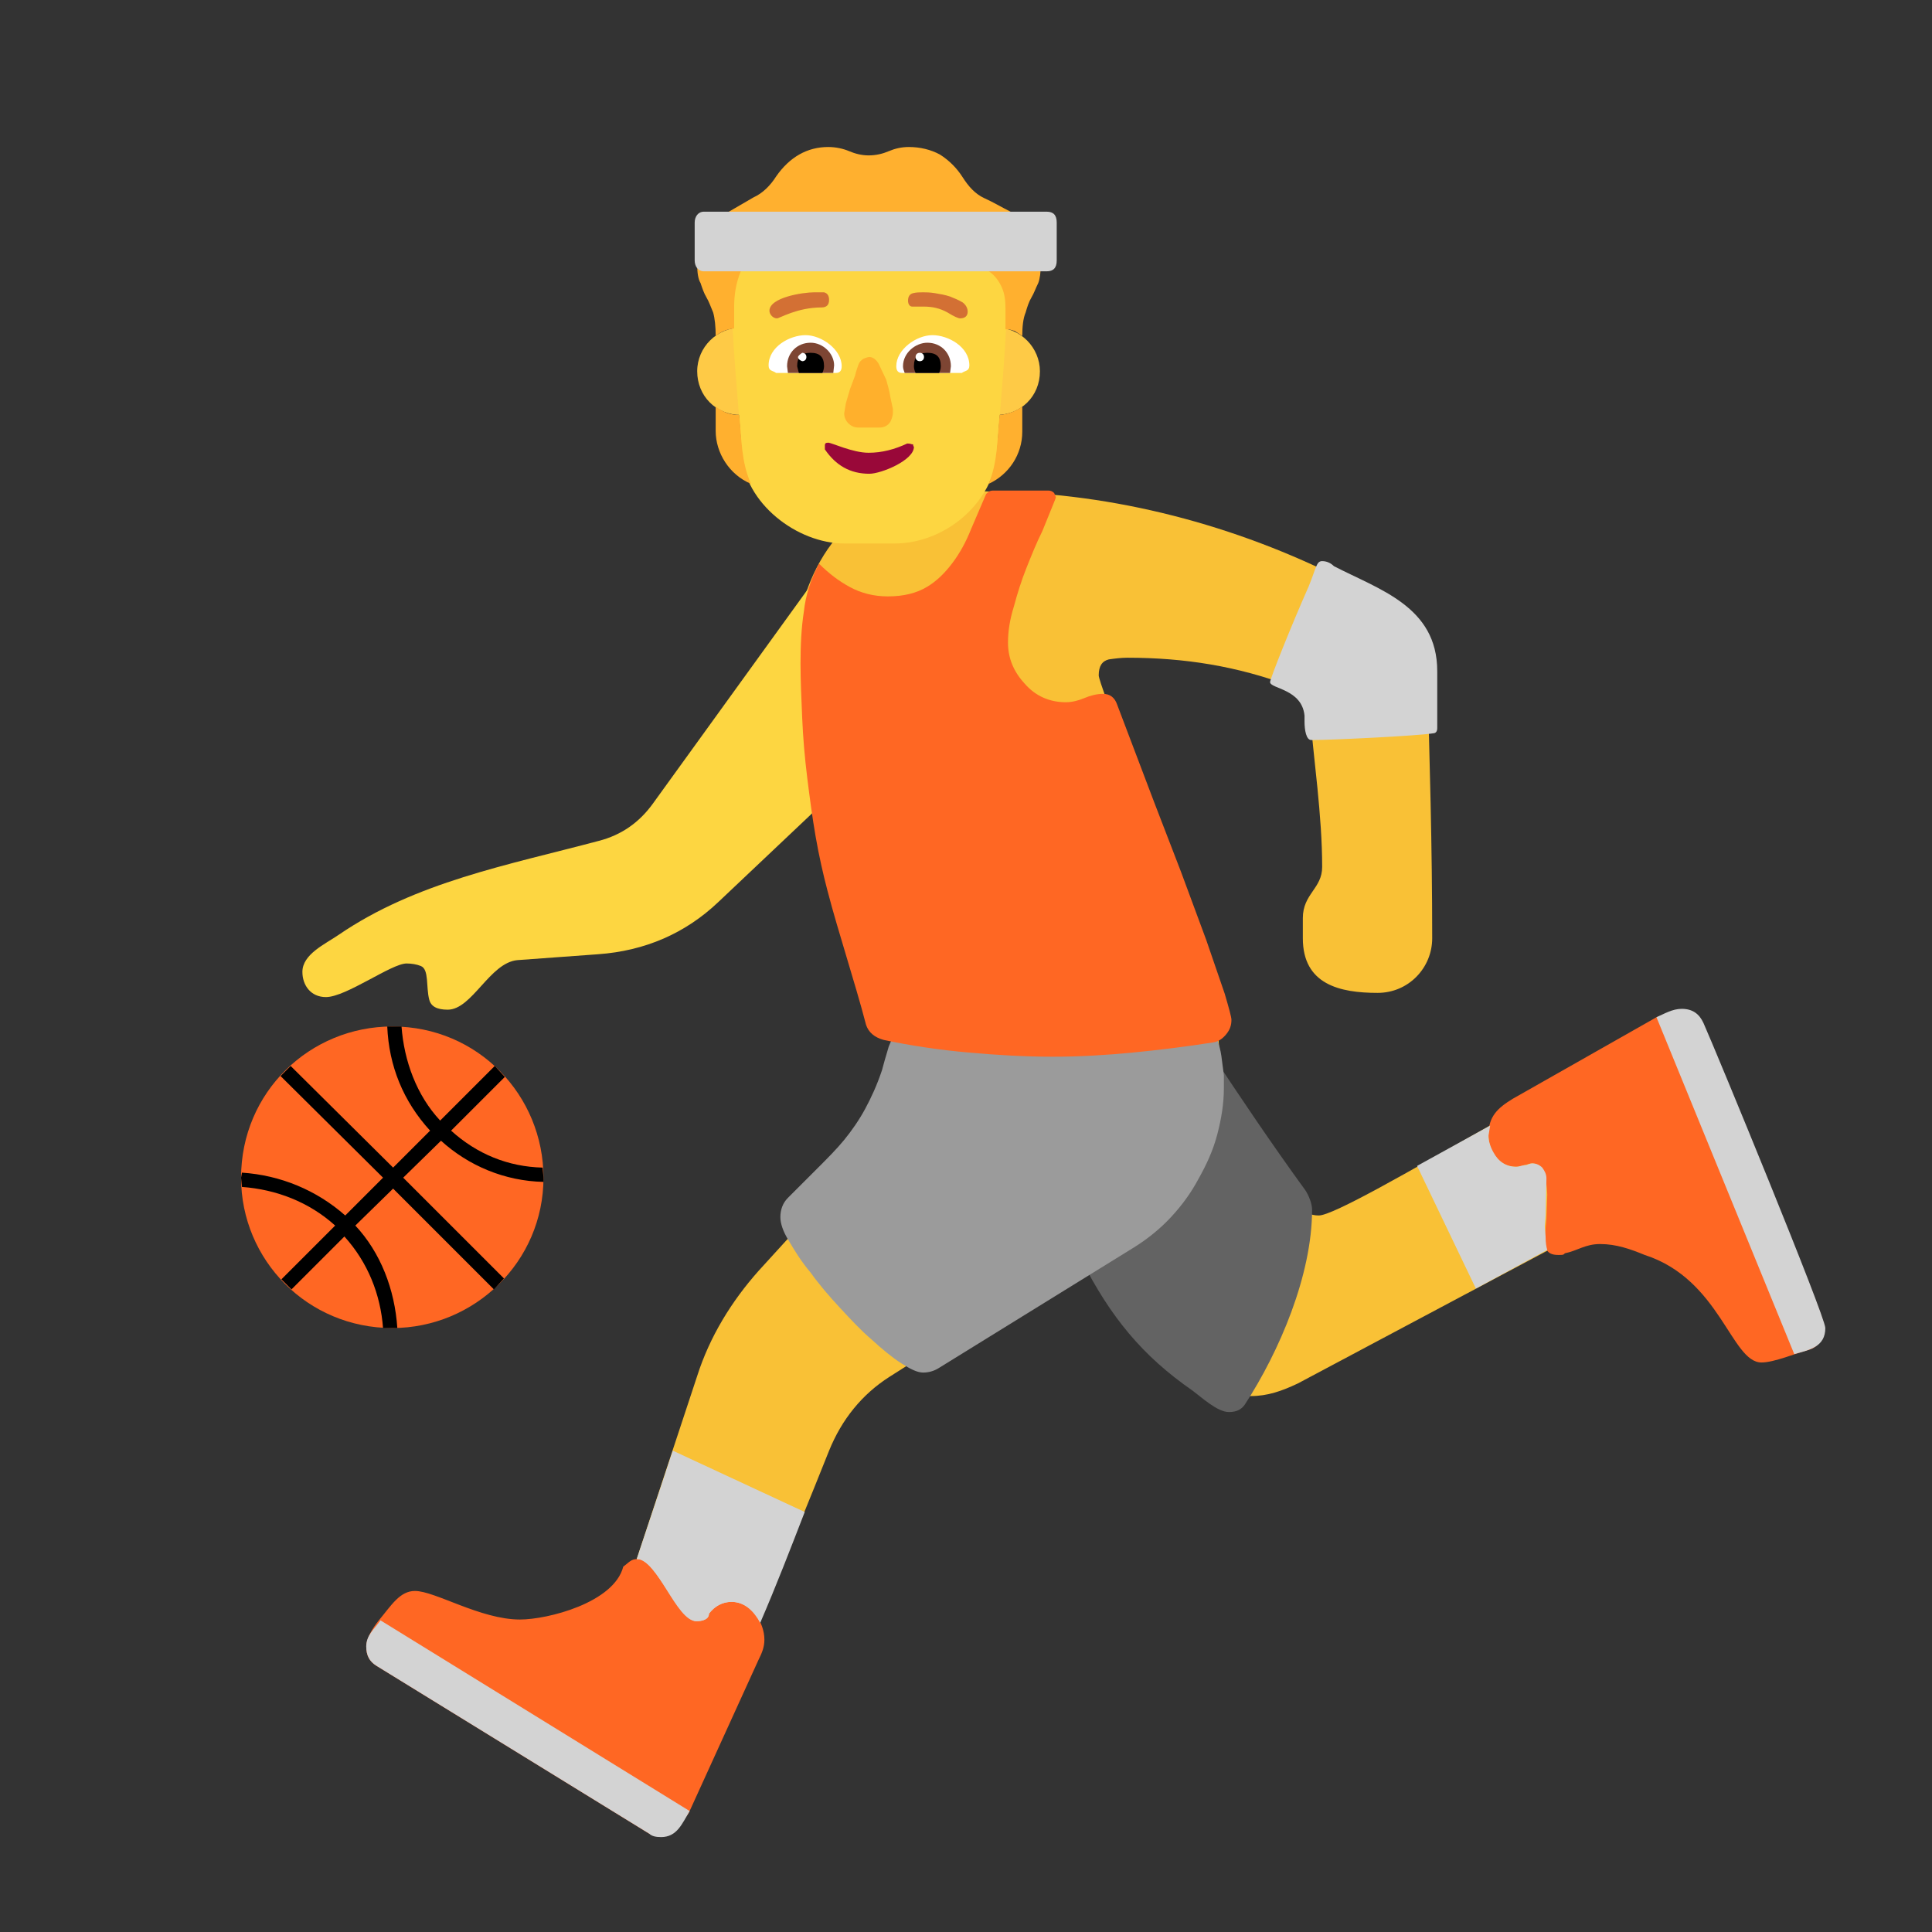<svg version="1.1" xmlns="http://www.w3.org/2000/svg" viewBox="0 0 2300 2300"><rect x="0" y="0" width="2300" height="2300" fill="#333333" stroke="none"/><g transform="scale(1,-1) translate(-256, -1869)">
		<path d="M1526 575l180 69c-7 25-14 51-20 78-8 29-1 15-34 106-27 76-88 227-88 237 0 11 4 17 12 19 7 1 15 2 22 2 68 0 131-10 195-34 13-5 21-14 22-28 5-60 15-126 15-187 0-26-23-32-23-61l0-24c0-55 44-65 89-65 37 0 65 30 65 65 0 111-3 210-6 321 0 67-60 85-110 111-132 65-277 100-418 100-27 0-54-1-81-4-99-11-144-114-144-198 0-29 6-59 11-88 19-127 61-223 110-350l203-69 z" fill="#F9C136"/>
		<path d="M1029-287c45 0 64 59 79 97 46 116 88 214 135 332 15 37 39 67 72 88l233 148 0-1c42-63 108-170 197-170 20 0 37 6 56 15l327 174c15 8 42 14 58 14 69 0 125-144 199-144 12 0 26 4 26 19l-1 6-120 302c-9 23-22 40-49 40-51 0-381-211-415-211-10 0-18 4-25 12l-96 108c3 13 4 26 4 41 0 20-2 40-3 60-67-8-132-20-200-20-62 0-120 10-184 20 1-15 3-27 3-42 0-40-17-80-43-110l-123-135c-32-36-58-78-73-125l-75-227c-13-38-42-77-88-77-48 0-97 21-151 21-21 0-71-2-71-33 0-7 3-12 8-15l283-174c12-7 22-13 37-13 z" fill="#F9C136"/>
		<path d="M1719 188c9 0 15 3 19 9 41 63 80 154 80 232 0 7-4 17-8 23-40 55-77 110-114 166l-153-248c35-69 73-115 132-156 11-8 30-26 44-26 z" fill="#636363"/>
		<path d="M789 667c29 0 50 56 83 59l96 7c56 4 104 25 143 62l129 122-22 251-185-256c-16-22-37-37-64-44-109-29-218-49-310-112-16-11-43-23-43-44 0-16 10-30 28-30 24 0 78 40 96 40 6 0 12-1 17-3 10-4 6-25 10-40 2-8 9-12 22-12 z" fill="#FDD641"/>
		<path d="M1355 235c7 0 13 2 18 5l233 144c16 10 31 22 44 36 13 14 24 29 33 46 9 16 17 33 22 52 5 19 8 37 8 56l0 15-3 23c-1 7-3 14-5 20-3 6-6 9-10 9-13 0-27-2-42-5-15-4-30-7-43-9-32-6-65-9-98-9-31 0-62 3-92 9l-93 16c-3 0-4-2-6-5-3-5-5-10-7-15l-5-17-3-11c-6-18-13-33-20-46-7-13-16-26-25-37-9-11-20-22-31-33l-36-36c-6-6-9-14-9-23 0-7 3-17 10-28 7-12 15-25 26-38 10-14 22-28 35-42 13-14 25-27 38-38 12-11 24-21 35-28 11-7 19-11 26-11 z" fill="#9B9B9B"/>
		<path d="M723 288c98 0 180 79 180 179 0 98-78 180-180 180-98 0-180-78-180-180 0-98 79-179 180-179 z" fill="#FF6723"/>
		<path d="M729 288c-3 46-20 90-50 122l45 44 120-120 12 13-120 120 45 44c33-30 76-48 122-49l0 5-1 12c-41 1-78 16-109 44l64 64-12 13-65-65c-28 30-43 71-46 112l-17 0c2-47 19-89 51-124l-44-44-122 121-12-12 122-121-45-45c-34 30-77 48-123 51l-1-6 1-11c41-3 80-18 111-46l-64-64 12-12 63 63c28-31 43-69 46-109l17 0 z" fill="#000000"/>
		<path d="M1123-153c31 73 59 147 90 222l-156 72c-16-43-40-148-72-183 47-36 91-74 138-111 z" fill="#D3D3D3"/>
		<path d="M1036-316c-2 0-4 1-7 2l-325 200c-8 5-12 12-12 23 0 9 7 21 15 31 15 18 25 35 43 35 24 0 78-34 125-34 33 0 112 20 123 63 7 5 9 9 17 9 22 0 49-74 70-74 7 0 15 2 15 9 7 9 16 14 27 14 23 0 39-24 39-45 0-9-3-16-7-24l-82-180c-5-12-29-29-41-29 z M2353 247c-36 0-49 99-139 128-17 7-34 13-53 13-18 0-27-8-42-11-2-2-2-2-8-2-15 0-16 9-16 21l2 22 1 29c-1 20-4 37-18 37-5 0-12-4-19-4-22 0-33 20-33 38 0 22 11 32 29 43l171 97c6 3 19 4 25 4 9 0 26 0 30-11 12-35 145-345 145-362 0-12-7-24-19-27-15-4-41-15-56-15 z M1510 611c32 0 64 2 95 5 31 3 63 7 95 12 7 1 12 5 16 10 4 5 6 10 6 17 0 3-3 14-8 31l-22 64-30 81-32 83-44 116c-3 9-9 13-17 13-7 0-15-2-22-5-7-3-15-5-22-5-19 0-36 7-49 22-13 14-20 30-20 49 0 13 2 27 7 43 4 15 9 31 15 46 6 15 12 30 19 44l15 37 1 3-2 5c-2 2-4 3-7 3l-66 0c-3 0-5-1-8-4l-18-42c-6-15-13-28-22-40-9-12-19-22-31-29-12-7-27-11-46-11-17 0-32 4-45 11-13 7-25 16-37 28-10-19-16-38-18-57-3-19-4-40-4-62 0-20 1-42 2-65 1-23 3-47 6-71 3-24 6-47 10-70 4-23 9-45 14-64 7-27 15-53 23-80 8-27 16-53 23-80 3-9 10-15 21-18 33-7 67-12 101-15 33-3 67-5 101-5 z" fill="#FF6723"/>
		<path d="M1442 1375c29 0 52 22 52 52 0 28-23 52-52 52-28 0-52-23-52-52 0-28 23-52 52-52 z M1138 1375c28 0 52 23 52 52 0 28-23 52-52 52-28 0-52-23-52-52 0-29 22-52 52-52 z" fill="#FECA46"/>
		<path d="M1321 1222c60 0 117 48 122 107 4 65 12 133 12 198 0 71-56 129-129 129l-70 0c-73 0-129-57-129-131 0-64 8-131 12-196 3-59 66-107 122-107l60 0 z" fill="#FDD641"/>
		<path d="M1291 1305c14 0 53 16 53 32-1 1-1 3-1 3-3 0-2 1-7 1-15-7-30-11-46-11-19 0-44 12-48 12-3 0-4-1-4-3l0-5c13-19 30-29 53-29 z" fill="#990839"/>
		<path d="M1303 1360c5 0 10 2 13 7 2 4 3 8 3 11l0 4-3 14c-1 7-3 14-5 21l-9 19c-3 5-7 8-11 8-2 0-4-1-7-2-3-2-5-4-6-7-1-3-3-8-4-13l-6-16-5-17-2-12c0-5 2-9 5-12 3-3 7-5 12-5l25 0 z" fill="#FFB02C"/>
		<path d="M1401 1425l-71 0c-5 0-7 3-7 8 0 20 24 37 43 37 19 0 44-14 44-36 0-7-5-6-9-9 z M1251 1425c5 0 7 3 7 8 0 20-24 37-43 37-19 0-44-14-44-36 0-7 5-6 9-9l71 0 z" fill="#FFFFFF"/>
		<path d="M1387 1425l-54 0c-1 3-2 5-2 8 0 16 15 28 29 28 16 0 28-12 28-28l-1-8 z M1248 1425l1 9c0 14-13 27-28 27-16 0-28-12-28-28l1-8 54 0 z" fill="#7D4533"/>
		<path d="M1374 1425l-28 0c-1 2-2 5-2 8 0 11 5 16 16 16 11 0 16-5 16-16 0-3-1-6-2-8 z M1235 1425c1 2 2 5 2 8 0 11-5 16-16 16-11 0-16-5-16-16l2-8 28 0 z" fill="#000000"/>
		<path d="M1351 1439c3 0 5 2 5 5 0 3-2 5-5 5-3 0-5-2-5-5 0-3 2-5 5-5 z M1211 1439c3 0 5 2 5 5 0 3-2 5-5 5-3-2-5-4-5-5 0-2 2-4 5-5 z" fill="#FFFFFF"/>
		<path d="M1399 1490c6 0 9 3 9 8 0 4-2 8-6 11-5 3-10 5-15 7-6 2-12 3-18 4-6 1-11 1-14 1-4 0-8 0-12-1-4-1-6-4-6-9 0-4 2-7 5-7l14 0c10 0 19-2 28-7 8-5 13-7 15-7 z M1181 1490c3 0 24 13 53 13 6 0 9 3 9 9 0 5-2 8-6 9l-12 0c-13 0-53-6-53-22 0-4 4-9 9-9 z" fill="#D37034"/>
		<path d="M1433 1293c24 11 40 35 40 62l0 30c-7-5-16-9-27-10-3-30-2-55-13-82 z M1150 1293c-12 27-11 54-14 82-10 0-19 3-28 10l0-29c0-26 16-52 42-63 z M1473 1469c0 11 1 21 4 28 2 7 4 13 7 18 3 5 5 11 8 17 2 5 3 13 3 22 0 19-3 33-10 42-7 9-16 16-26 21-10 5-20 11-31 16-11 5-19 14-26 25-7 11-16 20-27 27-11 6-24 9-37 9-9 0-17-2-24-5-7-3-15-5-24-5-8 0-16 2-23 5-7 3-16 5-25 5-25 0-46-12-62-35-7-11-16-20-27-25l-31-18c-10-6-18-13-25-22-7-9-11-23-11-40 0-9 1-17 4-22 2-6 4-12 7-17 3-5 5-11 8-18 2-7 3-17 3-28 6 5 13 8 22 9l0 26c0 30 10 55 31 76 20 20 45 30 75 30l40 0c9 0 15-4 20-13 6-13 13-23 21-29 8-7 17-11 27-13 10-3 21-4 32-4l35 0c11 0 19-2 25-7 6-5 10-11 13-18 3-7 4-15 4-24l0-25 2 0c3 0 5-1 9-2l9-6 z" fill="#FFB02F"/>
		<path d="M2392 257l-164 401c9 4 19 10 30 10 13 0 21-6 26-17 16-36 145-349 145-363 0-22-18-26-37-31 z M1043-318c19 0 25 16 34 31l-368 227c-8-11-17-18-17-31 0-11 4-18 12-23l325-200c3-3 8-4 14-4 z M1161-63c-7 13-18 25-34 25-11 0-20-5-27-14 0-7-8-9-15-9-24 0-46 74-71 74l43 129 157-73c-17-44-34-88-53-132 z M2013 335l-70 146 87 48-2-12c0-6 2-13 6-20 6-11 15-17 27-17 4 0 7 2 12 2 3 1 5 2 7 2 5 0 9-2 12-5 3-4 5-8 5-13l-1-44-1-13 1-12c0-8 1-13 2-16l-85-46 z M1817 988c-6 0-8 12-8 22l0 7c-3 32-41 32-41 40 0 4 26 69 46 114 9 22 9 30 16 30 5 0 10-2 14-6 54-28 123-48 123-125l0-68c0-4-2-6-5-6-18-3-120-8-145-8 z M1502 1546c8 0 12 4 12 13l0 45c0 9-4 13-12 13l-408 0c-7 0-11-6-11-13l0-45c0-7 4-13 11-13l408 0 z" fill="#D3D3D3"/>
	</g></svg>
